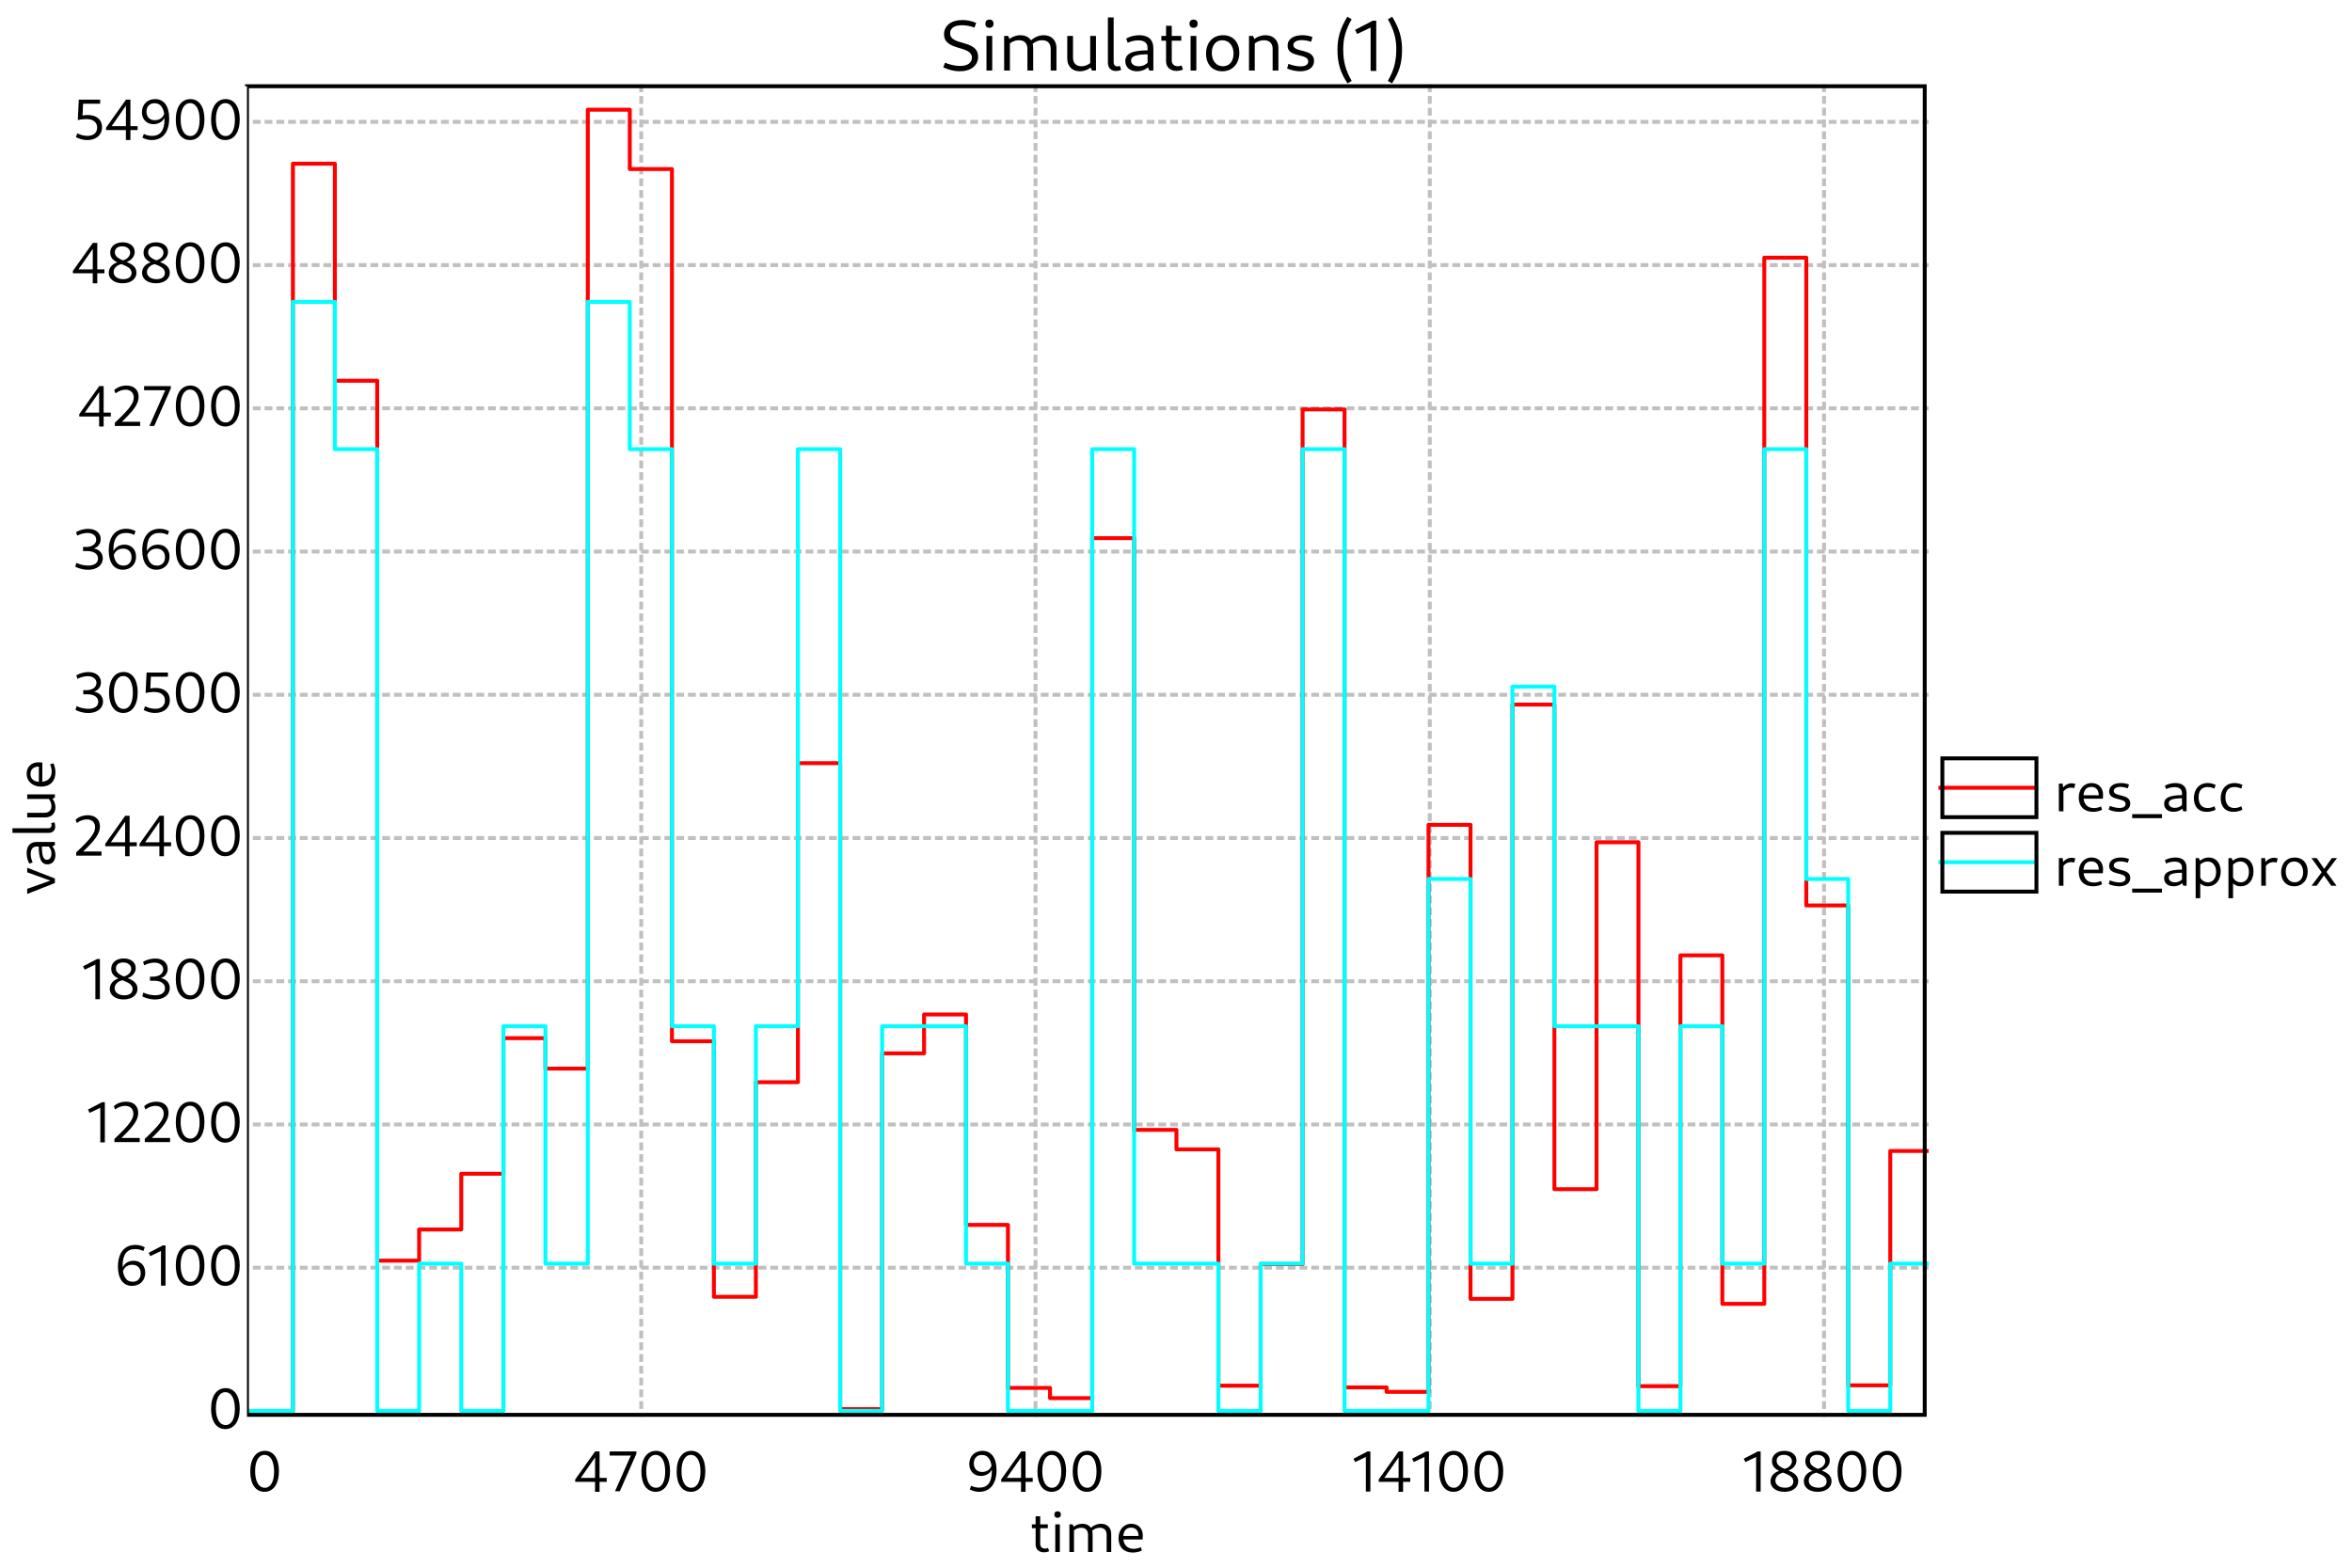 <?xml version="1.0" standalone="no"?>

<svg 
     version="1.1"
     baseProfile="full"
     xmlns="http://www.w3.org/2000/svg"
     xmlns:xlink="http://www.w3.org/1999/xlink"
     xmlns:ev="http://www.w3.org/2001/xml-events"
     x="0px"
     y="0px"
     width="600px"
     height="400px"
     viewBox="0 0 600 400"
     >
<title></title>
<desc>Creator: FreeHEP Graphics2D Driver Producer: org.freehep.graphicsio.svg.SVGGraphics2D Revision Source:  Date: Tuesday, March 26, 2024 at 12:37:23 PM Central European Standard Time</desc>
<g stroke-dashoffset="0" stroke-linejoin="miter" stroke-dasharray="none" stroke-width="1" stroke-linecap="square" stroke-miterlimit="10">
<g fill="#ffffff" fill-rule="nonzero" fill-opacity="1" stroke="none">
  <path d="M 0 0 L 600 0 L 600 400 L 0 400 L 0 0 z"/>
</g> <!-- drawing style -->
<g transform="matrix(1, 0, 0, 1, 63, 22)">
<g fill="#ffffff" fill-rule="nonzero" fill-opacity="1" stroke="none">
  <path d="M 0 0 L 429 0 L 429 378 L 0 378 L 0 0 z"/>
</g> <!-- drawing style -->
</g> <!-- transform -->
<g transform="matrix(1, 0, 0, 1, 63, 22)">
<g fill="#000000" fill-rule="nonzero" fill-opacity="1" stroke="none">
  <path d="M 203.33 374.078 C 203.815 374.078 204.299 373.953 204.627 373.812 L 204.362 372.953 C 204.143 373.062 203.83 373.125 203.58 373.125 C 202.846 373.125 202.362 372.656 202.362 371.953 L 202.362 364.875 L 201.19 364.875 L 201.19 372.109 C 201.19 373.281 202.034 374.078 203.33 374.078 z M 200.237 367.922 L 204.299 367.922 L 204.299 366.938 L 200.237 366.938 L 200.237 367.922 z M 206.199 374 L 207.371 374 L 207.371 366.938 L 206.199 366.938 L 206.199 374 z M 206.793 365.281 C 207.324 365.281 207.637 364.969 207.637 364.438 C 207.637 363.922 207.324 363.609 206.793 363.609 C 206.278 363.609 205.965 363.922 205.965 364.438 C 205.965 364.969 206.278 365.281 206.793 365.281 z M 219.305 374 L 220.477 374 L 220.477 369.375 C 220.477 367.797 219.446 366.797 217.883 366.797 C 216.867 366.797 215.867 367.234 215.133 368 L 215.414 368.75 C 215.992 368.156 216.742 367.812 217.555 367.812 C 218.68 367.812 219.305 368.453 219.305 369.609 L 219.305 374 z M 209.805 374 L 210.977 374 L 210.977 367.75 L 210.617 366.938 L 209.805 366.938 L 209.805 374 z M 214.555 374 L 215.727 374 L 215.727 369.375 C 215.727 367.797 214.696 366.797 213.149 366.797 C 212.117 366.797 211.117 367.234 210.383 368 L 210.664 368.75 C 211.242 368.156 212.008 367.812 212.805 367.812 C 213.93 367.812 214.555 368.453 214.555 369.609 L 214.555 374 z M 225.962 374.141 C 226.775 374.141 227.65 373.953 228.29 373.625 L 228.025 372.766 C 227.478 373.031 226.79 373.188 226.181 373.188 C 224.525 373.188 223.54 372.094 223.54 370.266 C 223.54 368.672 224.259 367.781 225.54 367.781 C 226.744 367.781 227.447 368.562 227.447 369.906 L 223.337 369.906 L 223.337 370.797 L 228.494 370.797 C 228.525 370.578 228.54 370.062 228.54 369.781 C 228.54 368 227.369 366.797 225.634 366.797 C 223.665 366.797 222.337 368.328 222.337 370.5 C 222.337 372.75 223.728 374.141 225.962 374.141 z"/>
</g> <!-- drawing style -->
</g> <!-- transform -->
<g transform="matrix(1, 0, 0, 1, 63, 22)">
<g stroke-opacity="1" stroke-linejoin="round" stroke-dasharray="1,2" fill="none" stroke="#c0c0c0" stroke-linecap="butt" stroke-miterlimit="1">
  <path d="M 2 301.455 L 429 301.455"/>
</g> <!-- drawing style -->
</g> <!-- transform -->
<g transform="matrix(1, 0, 0, 1, 63, 22)">
<g stroke-opacity="1" stroke-linejoin="round" stroke-dasharray="1,2" fill="none" stroke="#c0c0c0" stroke-linecap="butt" stroke-miterlimit="1">
  <path d="M 2 264.91 L 429 264.91"/>
</g> <!-- drawing style -->
</g> <!-- transform -->
<g transform="matrix(1, 0, 0, 1, 63, 22)">
<g stroke-opacity="1" stroke-linejoin="round" stroke-dasharray="1,2" fill="none" stroke="#c0c0c0" stroke-linecap="butt" stroke-miterlimit="1">
  <path d="M 2 228.365 L 429 228.365"/>
</g> <!-- drawing style -->
</g> <!-- transform -->
<g transform="matrix(1, 0, 0, 1, 63, 22)">
<g stroke-opacity="1" stroke-linejoin="round" stroke-dasharray="1,2" fill="none" stroke="#c0c0c0" stroke-linecap="butt" stroke-miterlimit="1">
  <path d="M 2 191.82 L 429 191.82"/>
</g> <!-- drawing style -->
</g> <!-- transform -->
<g transform="matrix(1, 0, 0, 1, 63, 22)">
<g stroke-opacity="1" stroke-linejoin="round" stroke-dasharray="1,2" fill="none" stroke="#c0c0c0" stroke-linecap="butt" stroke-miterlimit="1">
  <path d="M 2 155.275 L 429 155.275"/>
</g> <!-- drawing style -->
</g> <!-- transform -->
<g transform="matrix(1, 0, 0, 1, 63, 22)">
<g stroke-opacity="1" stroke-linejoin="round" stroke-dasharray="1,2" fill="none" stroke="#c0c0c0" stroke-linecap="butt" stroke-miterlimit="1">
  <path d="M 2 118.73 L 429 118.73"/>
</g> <!-- drawing style -->
</g> <!-- transform -->
<g transform="matrix(1, 0, 0, 1, 63, 22)">
<g stroke-opacity="1" stroke-linejoin="round" stroke-dasharray="1,2" fill="none" stroke="#c0c0c0" stroke-linecap="butt" stroke-miterlimit="1">
  <path d="M 2 82.184 L 429 82.184"/>
</g> <!-- drawing style -->
</g> <!-- transform -->
<g transform="matrix(1, 0, 0, 1, 63, 22)">
<g stroke-opacity="1" stroke-linejoin="round" stroke-dasharray="1,2" fill="none" stroke="#c0c0c0" stroke-linecap="butt" stroke-miterlimit="1">
  <path d="M 2 45.639 L 429 45.639"/>
</g> <!-- drawing style -->
</g> <!-- transform -->
<g transform="matrix(1, 0, 0, 1, 63, 22)">
<g stroke-opacity="1" stroke-linejoin="round" stroke-dasharray="1,2" fill="none" stroke="#c0c0c0" stroke-linecap="butt" stroke-miterlimit="1">
  <path d="M 2 9.094 L 429 9.094"/>
</g> <!-- drawing style -->
</g> <!-- transform -->
<g transform="matrix(1, 0, 0, 1, 63, 22)">
<g fill="#000000" fill-rule="nonzero" fill-opacity="1" stroke="none">
  <path d="M 4.469 358.641 C 6.734 358.641 8.156 356.656 8.156 353.344 C 8.156 350.141 6.781 348.188 4.578 348.188 C 2.266 348.188 0.844 350.188 0.844 353.484 C 0.844 356.703 2.234 358.641 4.469 358.641 z M 4.562 357.609 C 3.031 357.609 2.078 356.016 2.078 353.344 C 2.078 350.781 3 349.219 4.484 349.219 C 5.984 349.219 6.922 350.828 6.922 353.484 C 6.922 356.047 6.031 357.609 4.562 357.609 z"/>
</g> <!-- drawing style -->
</g> <!-- transform -->
<g transform="matrix(1, 0, 0, 1, 63, 22)">
<g fill="#000000" fill-rule="nonzero" fill-opacity="1" stroke="none">
  <path d="M 88.794 358.641 L 89.951 358.641 L 89.951 348.328 L 88.826 348.328 L 83.732 355.484 L 83.732 356.094 L 91.779 356.094 L 91.779 355.094 L 84.888 355.094 L 84.982 355.344 L 89.029 349.547 L 88.81 349.516 L 88.794 358.641 z M 93.888 358.5 L 95.122 358.5 L 99.341 348.922 L 99.341 348.328 L 92.529 348.328 L 92.529 349.391 L 98.372 349.391 L 98.122 348.938 L 93.888 358.5 z M 104.243 358.641 C 106.508 358.641 107.93 356.656 107.93 353.344 C 107.93 350.141 106.555 348.188 104.352 348.188 C 102.04 348.188 100.618 350.188 100.618 353.484 C 100.618 356.703 102.008 358.641 104.243 358.641 z M 104.336 357.609 C 102.805 357.609 101.852 356.016 101.852 353.344 C 101.852 350.781 102.774 349.219 104.258 349.219 C 105.758 349.219 106.696 350.828 106.696 353.484 C 106.696 356.047 105.805 357.609 104.336 357.609 z M 113.242 358.641 C 115.507 358.641 116.929 356.656 116.929 353.344 C 116.929 350.141 115.554 348.188 113.351 348.188 C 111.039 348.188 109.617 350.188 109.617 353.484 C 109.617 356.703 111.007 358.641 113.242 358.641 z M 113.335 357.609 C 111.804 357.609 110.851 356.016 110.851 353.344 C 110.851 350.781 111.773 349.219 113.257 349.219 C 114.757 349.219 115.695 350.828 115.695 353.484 C 115.695 356.047 114.804 357.609 113.335 357.609 z"/>
</g> <!-- drawing style -->
</g> <!-- transform -->
<g transform="matrix(1, 0, 0, 1, 63, 22)">
<g stroke-opacity="1" stroke-linejoin="round" stroke-dasharray="1,2" fill="none" stroke="#c0c0c0" stroke-linecap="butt" stroke-miterlimit="1">
  <path d="M 100.58 0 L 100.58 339"/>
</g> <!-- drawing style -->
</g> <!-- transform -->
<g transform="matrix(1, 0, 0, 1, 63, 22)">
<g fill="#000000" fill-rule="nonzero" fill-opacity="1" stroke="none">
  <path d="M 187.623 348.188 C 185.654 348.188 184.264 349.562 184.264 351.531 C 184.264 353.375 185.467 354.594 187.217 354.594 C 188.748 354.594 189.951 353.688 190.295 352.266 L 190.045 351.656 C 189.733 352.875 188.779 353.578 187.561 353.578 C 186.233 353.578 185.42 352.719 185.42 351.391 C 185.42 350.109 186.201 349.234 187.467 349.234 C 189.139 349.234 190.029 350.641 190.029 353.281 C 190.029 356.141 188.998 357.578 186.842 357.578 C 186.139 357.578 185.389 357.422 184.748 357.078 L 184.389 358.031 C 185.201 358.453 185.967 358.641 186.779 358.641 C 189.592 358.641 191.217 356.578 191.217 353.125 C 191.217 350 189.904 348.188 187.623 348.188 z M 197.465 358.641 L 198.621 358.641 L 198.621 348.328 L 197.496 348.328 L 192.402 355.484 L 192.402 356.094 L 200.449 356.094 L 200.449 355.094 L 193.558 355.094 L 193.652 355.344 L 197.699 349.547 L 197.48 349.516 L 197.465 358.641 z M 205.277 358.641 C 207.543 358.641 208.964 356.656 208.964 353.344 C 208.964 350.141 207.589 348.188 205.386 348.188 C 203.074 348.188 201.652 350.188 201.652 353.484 C 201.652 356.703 203.043 358.641 205.277 358.641 z M 205.371 357.609 C 203.839 357.609 202.886 356.016 202.886 353.344 C 202.886 350.781 203.808 349.219 205.293 349.219 C 206.793 349.219 207.73 350.828 207.73 353.484 C 207.73 356.047 206.839 357.609 205.371 357.609 z M 214.276 358.641 C 216.542 358.641 217.963 356.656 217.963 353.344 C 217.963 350.141 216.588 348.188 214.385 348.188 C 212.073 348.188 210.651 350.188 210.651 353.484 C 210.651 356.703 212.042 358.641 214.276 358.641 z M 214.37 357.609 C 212.838 357.609 211.885 356.016 211.885 353.344 C 211.885 350.781 212.807 349.219 214.292 349.219 C 215.792 349.219 216.729 350.828 216.729 353.484 C 216.729 356.047 215.838 357.609 214.37 357.609 z"/>
</g> <!-- drawing style -->
</g> <!-- transform -->
<g transform="matrix(1, 0, 0, 1, 63, 22)">
<g stroke-opacity="1" stroke-linejoin="round" stroke-dasharray="1,2" fill="none" stroke="#c0c0c0" stroke-linecap="butt" stroke-miterlimit="1">
  <path d="M 201.16 0 L 201.16 339"/>
</g> <!-- drawing style -->
</g> <!-- transform -->
<g transform="matrix(1, 0, 0, 1, 63, 22)">
<g fill="#000000" fill-rule="nonzero" fill-opacity="1" stroke="none">
  <path d="M 285.432 358.578 L 286.588 358.578 L 286.588 348.328 L 285.885 348.328 L 282.276 350.203 L 282.713 351.047 L 285.823 349.562 L 285.432 349.188 L 285.432 358.578 z M 293.772 358.641 L 294.929 358.641 L 294.929 348.328 L 293.804 348.328 L 288.71 355.484 L 288.71 356.094 L 296.757 356.094 L 296.757 355.094 L 289.866 355.094 L 289.96 355.344 L 294.007 349.547 L 293.788 349.516 L 293.772 358.641 z M 300.382 358.578 L 301.538 358.578 L 301.538 348.328 L 300.835 348.328 L 297.225 350.203 L 297.663 351.047 L 300.772 349.562 L 300.382 349.188 L 300.382 358.578 z M 307.784 358.641 C 310.05 358.641 311.472 356.656 311.472 353.344 C 311.472 350.141 310.097 348.188 307.894 348.188 C 305.581 348.188 304.159 350.188 304.159 353.484 C 304.159 356.703 305.55 358.641 307.784 358.641 z M 307.878 357.609 C 306.347 357.609 305.394 356.016 305.394 353.344 C 305.394 350.781 306.316 349.219 307.8 349.219 C 309.3 349.219 310.237 350.828 310.237 353.484 C 310.237 356.047 309.347 357.609 307.878 357.609 z M 316.783 358.641 C 319.049 358.641 320.471 356.656 320.471 353.344 C 320.471 350.141 319.096 348.188 316.893 348.188 C 314.58 348.188 313.158 350.188 313.158 353.484 C 313.158 356.703 314.549 358.641 316.783 358.641 z M 316.877 357.609 C 315.346 357.609 314.393 356.016 314.393 353.344 C 314.393 350.781 315.315 349.219 316.799 349.219 C 318.299 349.219 319.236 350.828 319.236 353.484 C 319.236 356.047 318.346 357.609 316.877 357.609 z"/>
</g> <!-- drawing style -->
</g> <!-- transform -->
<g transform="matrix(1, 0, 0, 1, 63, 22)">
<g stroke-opacity="1" stroke-linejoin="round" stroke-dasharray="1,2" fill="none" stroke="#c0c0c0" stroke-linecap="butt" stroke-miterlimit="1">
  <path d="M 301.74 0 L 301.74 339"/>
</g> <!-- drawing style -->
</g> <!-- transform -->
<g transform="matrix(1, 0, 0, 1, 63, 22)">
<g fill="#000000" fill-rule="nonzero" fill-opacity="1" stroke="none">
  <path d="M 384.986 358.578 L 386.142 358.578 L 386.142 348.328 L 385.439 348.328 L 381.83 350.203 L 382.267 351.047 L 385.377 349.562 L 384.986 349.188 L 384.986 358.578 z M 392.186 358.641 C 394.311 358.641 395.733 357.547 395.733 355.938 C 395.733 352.688 390.217 353.312 390.217 350.734 C 390.217 349.812 390.92 349.203 392.061 349.203 C 393.248 349.203 394.123 349.875 394.123 350.828 C 394.123 351.766 393.295 352.578 392.092 352.828 L 392.998 353.281 C 394.42 352.875 395.28 351.812 395.28 350.625 C 395.28 349.156 393.998 348.188 392.201 348.188 C 390.311 348.188 389.03 349.266 389.03 350.828 C 389.03 354.172 394.483 353.406 394.483 356 C 394.483 356.969 393.717 357.594 392.373 357.594 C 390.92 357.594 389.905 356.875 389.905 355.781 C 389.905 354.75 390.795 353.891 392.155 353.703 L 391.373 353.203 C 389.748 353.422 388.655 354.578 388.655 355.969 C 388.655 357.562 390.092 358.641 392.186 358.641 z M 400.686 358.641 C 402.811 358.641 404.233 357.547 404.233 355.938 C 404.233 352.688 398.718 353.312 398.718 350.734 C 398.718 349.812 399.421 349.203 400.561 349.203 C 401.749 349.203 402.624 349.875 402.624 350.828 C 402.624 351.766 401.796 352.578 400.593 352.828 L 401.499 353.281 C 402.921 352.875 403.78 351.812 403.78 350.625 C 403.78 349.156 402.499 348.188 400.702 348.188 C 398.811 348.188 397.53 349.266 397.53 350.828 C 397.53 354.172 402.983 353.406 402.983 356 C 402.983 356.969 402.218 357.594 400.874 357.594 C 399.421 357.594 398.405 356.875 398.405 355.781 C 398.405 354.75 399.296 353.891 400.655 353.703 L 399.874 353.203 C 398.249 353.422 397.155 354.578 397.155 355.969 C 397.155 357.562 398.593 358.641 400.686 358.641 z M 409.39 358.641 C 411.656 358.641 413.078 356.656 413.078 353.344 C 413.078 350.141 411.703 348.188 409.5 348.188 C 407.187 348.188 405.765 350.188 405.765 353.484 C 405.765 356.703 407.156 358.641 409.39 358.641 z M 409.484 357.609 C 407.953 357.609 407 356.016 407 353.344 C 407 350.781 407.922 349.219 409.406 349.219 C 410.906 349.219 411.843 350.828 411.843 353.484 C 411.843 356.047 410.953 357.609 409.484 357.609 z M 418.389 358.641 C 420.655 358.641 422.077 356.656 422.077 353.344 C 422.077 350.141 420.702 348.188 418.499 348.188 C 416.186 348.188 414.764 350.188 414.764 353.484 C 414.764 356.703 416.155 358.641 418.389 358.641 z M 418.483 357.609 C 416.952 357.609 415.999 356.016 415.999 353.344 C 415.999 350.781 416.92 349.219 418.405 349.219 C 419.905 349.219 420.842 350.828 420.842 353.484 C 420.842 356.047 419.952 357.609 418.483 357.609 z"/>
</g> <!-- drawing style -->
</g> <!-- transform -->
<g transform="matrix(1, 0, 0, 1, 63, 22)">
<g stroke-opacity="1" stroke-linejoin="round" stroke-dasharray="1,2" fill="none" stroke="#c0c0c0" stroke-linecap="butt" stroke-miterlimit="1">
  <path d="M 402.32 0 L 402.32 339"/>
</g> <!-- drawing style -->
</g> <!-- transform -->
<g transform="matrix(1, 0, 0, 1, 63, 22)">
<g stroke-opacity="1" stroke-linejoin="round" fill="none" stroke="#ff0000" stroke-linecap="butt" stroke-miterlimit="1">
  <path d="M 1 338 L 11.724 338 L 11.724 19.77 L 22.424 19.77 L 22.424 75.145 L 33.224 75.145 L 33.224 299.658 L 43.924 299.658 L 43.924 291.702 L 54.674 291.702 L 54.674 277.491 L 65.419 277.491 L 65.419 242.887 L 76.146 242.887 L 76.146 250.657 L 86.948 250.657 L 86.948 5.991 L 97.66 5.991 L 97.66 21.136 L 108.415 21.136 L 108.415 243.684 L 119.115 243.684 L 119.115 308.884 L 129.822 308.884 L 129.822 254.126 L 140.551 254.126 L 140.551 172.72 L 151.331 172.72 L 151.331 337.533 L 162.031 337.533 L 162.031 246.769 L 172.731 246.769 L 172.731 236.848 L 183.431 236.848 L 183.431 290.539 L 194.131 290.539 L 194.131 332.129 L 204.866 332.129 L 204.866 334.735 L 215.626 334.735 L 215.626 115.315 L 226.326 115.315 L 226.326 266.288 L 237.116 266.288 L 237.116 271.266 L 247.816 271.266 L 247.816 331.56 L 258.594 331.56 L 258.594 300.538 L 269.294 300.538 L 269.294 82.466 L 279.994 82.466 L 279.994 332.003 L 290.719 332.003 L 290.719 333.135 L 301.419 333.135 L 301.419 188.465 L 312.132 188.465 L 312.132 309.405 L 322.832 309.405 L 322.832 157.779 L 333.532 157.779 L 333.532 281.427 L 344.275 281.427 L 344.275 192.904 L 354.975 192.904 L 354.975 331.685 L 365.675 331.685 L 365.675 221.763 L 376.375 221.763 L 376.375 310.681 L 387.075 310.681 L 387.075 43.752 L 397.791 43.752 L 397.791 209.026 L 408.491 209.026 L 408.491 331.47 L 419.212 331.47 L 419.212 271.68 L 429 271.68"/>
</g> <!-- drawing style -->
</g> <!-- transform -->
<g transform="matrix(1, 0, 0, 1, 63, 22)">
<g stroke-opacity="1" stroke-linejoin="round" fill="none" stroke="#00ffff" stroke-linecap="butt" stroke-miterlimit="1">
  <path d="M 1 338 L 11.724 338 L 11.724 55.033 L 22.424 55.033 L 22.424 92.609 L 33.224 92.609 L 33.224 338 L 43.924 338 L 43.924 300.424 L 54.674 300.424 L 54.674 338 L 65.419 338 L 65.419 239.844 L 76.146 239.844 L 76.146 300.424 L 86.948 300.424 L 86.948 55.033 L 97.66 55.033 L 97.66 92.609 L 108.415 92.609 L 108.415 239.844 L 119.115 239.844 L 119.115 300.424 L 129.822 300.424 L 129.822 239.844 L 140.551 239.844 L 140.551 92.609 L 151.331 92.609 L 151.331 338 L 162.031 338 L 162.031 239.844 L 183.431 239.844 L 183.431 300.424 L 194.131 300.424 L 194.131 338 L 215.626 338 L 215.626 92.609 L 226.326 92.609 L 226.326 300.424 L 247.816 300.424 L 247.816 338 L 258.594 338 L 258.594 300.424 L 269.294 300.424 L 269.294 92.609 L 279.994 92.609 L 279.994 338 L 301.419 338 L 301.419 202.268 L 312.132 202.268 L 312.132 300.424 L 322.832 300.424 L 322.832 153.19 L 333.532 153.19 L 333.532 239.844 L 354.975 239.844 L 354.975 338 L 365.675 338 L 365.675 239.844 L 376.375 239.844 L 376.375 300.424 L 387.075 300.424 L 387.075 92.609 L 397.791 92.609 L 397.791 202.268 L 408.491 202.268 L 408.491 338 L 419.212 338 L 419.212 300.424 L 429 300.424"/>
</g> <!-- drawing style -->
</g> <!-- transform -->
<g transform="matrix(1, 0, 0, 1, 63, 22)">
<g stroke-opacity="1" fill="none" stroke="#000000">
  <path d="M 0 0 L 428 0 L 428 339 L 0 339 L 0 0 z"/>
</g> <!-- drawing style -->
</g> <!-- transform -->
<g fill="#000000" fill-rule="nonzero" fill-opacity="1" stroke="none">
  <path d="M 244.828 18.188 C 247.656 18.188 249.516 16.734 249.516 14.5 C 249.516 9.984 242.375 11.781 242.375 8.5 C 242.375 7.172 243.469 6.438 245.406 6.438 C 246.484 6.438 247.656 6.656 248.578 7.047 L 249.031 5.844 C 247.953 5.375 246.719 5.109 245.516 5.109 C 242.672 5.109 240.828 6.531 240.828 8.75 C 240.828 13.109 247.938 11.469 247.938 14.719 C 247.938 16 246.844 16.828 244.906 16.828 C 243.75 16.828 242.328 16.516 241.078 16 L 240.625 17.188 C 242.031 17.828 243.469 18.188 244.828 18.188 z M 251.651 18 L 253.12 18 L 253.12 9.172 L 251.651 9.172 L 251.651 18 z M 252.401 7.094 C 253.073 7.094 253.448 6.703 253.448 6.047 C 253.448 5.391 253.073 5 252.401 5 C 251.745 5 251.37 5.391 251.37 6.047 C 251.37 6.703 251.745 7.094 252.401 7.094 z M 268.035 18 L 269.504 18 L 269.504 12.203 C 269.504 10.25 268.222 8.984 266.269 8.984 C 265.004 8.984 263.754 9.531 262.832 10.5 L 263.191 11.438 C 263.894 10.688 264.847 10.266 265.863 10.266 C 267.269 10.266 268.035 11.078 268.035 12.5 L 268.035 18 z M 256.16 18 L 257.629 18 L 257.629 10.188 L 257.191 9.172 L 256.16 9.172 L 256.16 18 z M 262.097 18 L 263.566 18 L 263.566 12.203 C 263.566 10.25 262.285 8.984 260.347 8.984 C 259.066 8.984 257.816 9.531 256.894 10.5 L 257.254 11.438 C 257.957 10.688 258.91 10.266 259.925 10.266 C 261.332 10.266 262.097 11.078 262.097 12.5 L 262.097 18 z M 275.445 18.188 C 276.695 18.188 277.961 17.641 278.852 16.656 L 278.508 15.734 C 277.805 16.484 276.836 16.906 275.883 16.906 C 274.508 16.906 273.727 16.094 273.727 14.672 L 273.727 9.172 L 272.258 9.172 L 272.258 14.953 C 272.258 16.922 273.555 18.188 275.445 18.188 z M 278.555 18 L 279.586 18 L 279.586 9.172 L 278.117 9.172 L 278.117 16.969 L 278.555 18 z M 284.626 18.109 C 285.11 18.109 285.673 18 286.016 17.812 L 285.688 16.797 C 285.469 16.875 285.266 16.938 285.048 16.938 C 284.423 16.938 284.094 16.516 284.094 15.844 L 284.094 4.453 L 282.626 4.453 L 282.626 16.016 C 282.626 17.281 283.423 18.109 284.626 18.109 z M 293.19 18 L 294.221 18 L 294.221 12.266 C 294.221 10.156 292.971 8.984 290.658 8.984 C 289.502 8.984 288.252 9.297 287.299 9.828 L 287.674 10.906 C 288.58 10.5 289.502 10.297 290.362 10.297 C 291.94 10.297 292.752 10.969 292.752 12.266 L 292.752 16.969 L 293.19 18 z M 290.049 18.188 C 292.158 18.188 293.752 16.859 294.018 14.906 L 293.487 14.641 C 293.205 16 292.002 16.906 290.471 16.906 C 289.299 16.906 288.533 16.312 288.533 15.438 C 288.533 14.312 289.83 13.859 292.971 13.859 L 292.971 12.844 C 288.846 12.844 287.065 13.672 287.065 15.594 C 287.065 17.172 288.237 18.188 290.049 18.188 z M 300.136 18.094 C 300.746 18.094 301.339 17.938 301.761 17.766 L 301.433 16.703 C 301.167 16.828 300.761 16.906 300.449 16.906 C 299.527 16.906 298.917 16.312 298.917 15.438 L 298.917 6.578 L 297.464 6.578 L 297.464 15.641 C 297.464 17.109 298.527 18.094 300.136 18.094 z M 296.261 10.391 L 301.339 10.391 L 301.339 9.172 L 296.261 9.172 L 296.261 10.391 z M 303.721 18 L 305.19 18 L 305.19 9.172 L 303.721 9.172 L 303.721 18 z M 304.471 7.094 C 305.143 7.094 305.518 6.703 305.518 6.047 C 305.518 5.391 305.143 5 304.471 5 C 303.815 5 303.44 5.391 303.44 6.047 C 303.44 6.703 303.815 7.094 304.471 7.094 z M 311.793 18.188 C 314.386 18.188 316.152 16.297 316.152 13.469 C 316.152 10.734 314.527 8.984 312.011 8.984 C 309.402 8.984 307.668 10.859 307.668 13.672 C 307.668 16.406 309.277 18.188 311.793 18.188 z M 311.996 16.906 C 310.293 16.906 309.136 15.531 309.136 13.484 C 309.136 11.531 310.183 10.266 311.808 10.266 C 313.511 10.266 314.683 11.656 314.683 13.672 C 314.683 15.625 313.621 16.906 311.996 16.906 z M 324.654 18 L 326.122 18 L 326.122 12.203 C 326.122 10.25 324.825 8.984 322.841 8.984 C 321.56 8.984 320.294 9.531 319.357 10.5 L 319.716 11.438 C 320.435 10.688 321.419 10.266 322.435 10.266 C 323.872 10.266 324.654 11.078 324.654 12.5 L 324.654 18 z M 318.622 18 L 320.091 18 L 320.091 10.188 L 319.654 9.172 L 318.622 9.172 L 318.622 18 z M 331.702 18.188 C 333.874 18.188 335.217 17.156 335.217 15.531 C 335.217 12.281 329.936 13.484 329.936 11.5 C 329.936 10.719 330.764 10.234 332.077 10.234 C 332.827 10.234 333.717 10.391 334.467 10.656 L 334.811 9.453 C 334.061 9.141 333.155 8.984 332.233 8.984 C 329.936 8.984 328.467 9.984 328.467 11.656 C 328.467 14.828 333.733 13.516 333.733 15.672 C 333.733 16.484 333.014 16.938 331.811 16.938 C 330.874 16.938 329.624 16.688 328.686 16.281 L 328.342 17.469 C 329.342 17.922 330.577 18.188 331.702 18.188 z M 343.754 21.281 L 344.816 20.641 C 343.285 17.984 342.66 15.734 342.66 12.516 C 342.66 9.781 343.285 7.625 344.801 4.906 L 343.707 4.266 C 341.848 7.328 341.191 9.719 341.191 12.641 C 341.191 16.062 341.879 18.422 343.754 21.281 z M 349.646 18.094 L 351.083 18.094 L 351.083 5.281 L 350.208 5.281 L 345.677 7.625 L 346.224 8.672 L 350.115 6.812 L 349.646 6.359 L 349.646 18.094 z M 355.102 21.281 C 356.977 18.422 357.664 16.062 357.664 12.641 C 357.664 9.719 357.008 7.328 355.149 4.266 L 354.055 4.906 C 355.57 7.625 356.195 9.781 356.195 12.516 C 356.195 15.734 355.57 17.984 354.039 20.641 L 355.102 21.281 z"/>
</g> <!-- drawing style -->
<g transform="matrix(1, 0, 0, 1, 0, 22)">
<g fill="#ffffff" fill-rule="nonzero" fill-opacity="1" stroke="none">
  <path d="M 0 0 L 0 378 L 63 378 L 63 0 z"/>
</g> <!-- drawing style -->
</g> <!-- transform -->
<g transform="matrix(0, -1, 1, 0, -192.265, 242.265)">
<g fill="#000000" fill-rule="nonzero" fill-opacity="1" stroke="none">
  <path d="M 16.953 206.265 L 18.109 206.265 L 20.859 199.203 L 19.688 199.203 L 17.234 206.031 L 17.891 206.031 L 15.484 199.203 L 14.172 199.203 L 16.953 206.265 z M 26.613 206.265 L 27.441 206.265 L 27.441 201.671 C 27.441 200 26.441 199.062 24.598 199.062 C 23.676 199.062 22.676 199.296 21.91 199.734 L 22.207 200.593 C 22.941 200.265 23.676 200.109 24.363 200.109 C 25.629 200.109 26.269 200.64 26.269 201.671 L 26.269 205.437 L 26.613 206.265 z M 24.113 206.406 C 25.801 206.406 27.066 205.359 27.285 203.781 L 26.848 203.578 C 26.629 204.671 25.66 205.39 24.457 205.39 C 23.519 205.39 22.894 204.921 22.894 204.218 C 22.894 203.312 23.941 202.953 26.441 202.953 L 26.441 202.14 C 23.144 202.14 21.723 202.812 21.723 204.343 C 21.723 205.609 22.66 206.406 24.113 206.406 z M 31.352 206.359 C 31.727 206.359 32.195 206.265 32.461 206.125 L 32.211 205.296 C 32.023 205.375 31.867 205.421 31.695 205.421 C 31.195 205.421 30.93 205.078 30.93 204.531 L 30.93 195.437 L 29.758 195.437 L 29.758 204.687 C 29.758 205.687 30.383 206.359 31.352 206.359 z M 36.27 206.406 C 37.254 206.406 38.27 205.968 38.989 205.203 L 38.707 204.453 C 38.16 205.046 37.379 205.39 36.614 205.39 C 35.52 205.39 34.879 204.734 34.879 203.593 L 34.879 199.203 L 33.707 199.203 L 33.707 203.828 C 33.707 205.406 34.754 206.406 36.27 206.406 z M 38.754 206.265 L 39.582 206.265 L 39.582 199.203 L 38.41 199.203 L 38.41 205.437 L 38.754 206.265 z M 45.182 206.406 C 45.995 206.406 46.87 206.218 47.51 205.89 L 47.245 205.031 C 46.698 205.296 46.01 205.453 45.401 205.453 C 43.745 205.453 42.76 204.359 42.76 202.531 C 42.76 200.937 43.479 200.046 44.76 200.046 C 45.964 200.046 46.667 200.828 46.667 202.171 L 42.557 202.171 L 42.557 203.062 L 47.714 203.062 C 47.745 202.843 47.76 202.328 47.76 202.046 C 47.76 200.265 46.589 199.062 44.854 199.062 C 42.885 199.062 41.557 200.593 41.557 202.765 C 41.557 205.015 42.948 206.406 45.182 206.406 z"/>
</g> <!-- drawing style -->
</g> <!-- transform -->
<g transform="matrix(1, 0, 0, 1, 0, 22)">
<g fill="#000000" fill-rule="nonzero" fill-opacity="1" stroke="none">
  <path d="M 57.47 342.641 C 59.735 342.641 61.157 340.656 61.157 337.344 C 61.157 334.141 59.782 332.188 57.579 332.188 C 55.267 332.188 53.845 334.188 53.845 337.484 C 53.845 340.703 55.235 342.641 57.47 342.641 z M 57.564 341.609 C 56.032 341.609 55.079 340.016 55.079 337.344 C 55.079 334.781 56.001 333.219 57.485 333.219 C 58.985 333.219 59.923 334.828 59.923 337.484 C 59.923 340.047 59.032 341.609 57.564 341.609 z"/>
</g> <!-- drawing style -->
</g> <!-- transform -->
<g transform="matrix(1, 0, 0, 1, 0, 22)">
<g fill="#000000" fill-rule="nonzero" fill-opacity="1" stroke="none">
  <path d="M 33.695 306.096 C 35.664 306.096 37.055 304.721 37.055 302.752 C 37.055 300.908 35.852 299.689 34.102 299.689 C 32.57 299.689 31.367 300.596 31.023 302.017 L 31.273 302.627 C 31.586 301.408 32.539 300.705 33.758 300.705 C 35.07 300.705 35.898 301.564 35.898 302.892 C 35.898 304.189 35.117 305.049 33.852 305.049 C 32.18 305.049 31.273 303.642 31.273 301.002 C 31.273 298.142 32.32 296.705 34.477 296.705 C 35.18 296.705 35.93 296.861 36.57 297.205 L 36.93 296.252 C 36.117 295.83 35.352 295.642 34.539 295.642 C 31.727 295.642 30.086 297.705 30.086 301.158 C 30.086 304.283 31.414 306.096 33.695 306.096 z M 41.068 306.033 L 42.224 306.033 L 42.224 295.783 L 41.521 295.783 L 37.912 297.658 L 38.349 298.502 L 41.459 297.017 L 41.068 296.642 L 41.068 306.033 z M 48.471 306.096 C 50.736 306.096 52.158 304.111 52.158 300.799 C 52.158 297.596 50.783 295.642 48.58 295.642 C 46.268 295.642 44.846 297.642 44.846 300.939 C 44.846 304.158 46.236 306.096 48.471 306.096 z M 48.565 305.064 C 47.033 305.064 46.08 303.471 46.08 300.799 C 46.08 298.236 47.002 296.674 48.486 296.674 C 49.986 296.674 50.924 298.283 50.924 300.939 C 50.924 303.502 50.033 305.064 48.565 305.064 z M 57.47 306.096 C 59.735 306.096 61.157 304.111 61.157 300.799 C 61.157 297.596 59.782 295.642 57.579 295.642 C 55.267 295.642 53.845 297.642 53.845 300.939 C 53.845 304.158 55.235 306.096 57.47 306.096 z M 57.564 305.064 C 56.032 305.064 55.079 303.471 55.079 300.799 C 55.079 298.236 56.001 296.674 57.485 296.674 C 58.985 296.674 59.923 298.283 59.923 300.939 C 59.923 303.502 59.032 305.064 57.564 305.064 z"/>
</g> <!-- drawing style -->
</g> <!-- transform -->
<g transform="matrix(1, 0, 0, 1, 0, 22)">
<g fill="#000000" fill-rule="nonzero" fill-opacity="1" stroke="none">
  <path d="M 25.591 269.488 L 26.747 269.488 L 26.747 259.238 L 26.044 259.238 L 22.435 261.113 L 22.872 261.957 L 25.982 260.472 L 25.591 260.097 L 25.591 269.488 z M 29.197 269.41 L 35.65 269.41 L 35.65 268.347 L 30.447 268.347 L 30.603 268.707 C 34.087 265.441 35.259 263.738 35.259 261.957 C 35.259 260.175 34.041 259.097 32.166 259.097 C 30.947 259.097 29.791 259.535 29.041 260.254 L 29.369 261.097 C 30.15 260.472 31.119 260.16 31.916 260.16 C 33.212 260.16 34.025 260.941 34.025 262.16 C 34.025 263.629 32.837 265.175 29.197 268.597 L 29.197 269.41 z M 36.935 269.41 L 43.389 269.41 L 43.389 268.347 L 38.185 268.347 L 38.342 268.707 C 41.826 265.441 42.998 263.738 42.998 261.957 C 42.998 260.175 41.779 259.097 39.904 259.097 C 38.685 259.097 37.529 259.535 36.779 260.254 L 37.107 261.097 C 37.889 260.472 38.857 260.16 39.654 260.16 C 40.951 260.16 41.764 260.941 41.764 262.16 C 41.764 263.629 40.576 265.175 36.935 268.597 L 36.935 269.41 z M 48.471 269.55 C 50.736 269.55 52.158 267.566 52.158 264.254 C 52.158 261.05 50.783 259.097 48.58 259.097 C 46.268 259.097 44.846 261.097 44.846 264.394 C 44.846 267.613 46.236 269.55 48.471 269.55 z M 48.565 268.519 C 47.033 268.519 46.08 266.925 46.08 264.254 C 46.08 261.691 47.002 260.129 48.486 260.129 C 49.986 260.129 50.924 261.738 50.924 264.394 C 50.924 266.957 50.033 268.519 48.565 268.519 z M 57.47 269.55 C 59.735 269.55 61.157 267.566 61.157 264.254 C 61.157 261.05 59.782 259.097 57.579 259.097 C 55.267 259.097 53.845 261.097 53.845 264.394 C 53.845 267.613 55.235 269.55 57.47 269.55 z M 57.564 268.519 C 56.032 268.519 55.079 266.925 55.079 264.254 C 55.079 261.691 56.001 260.129 57.485 260.129 C 58.985 260.129 59.923 261.738 59.923 264.394 C 59.923 266.957 59.032 268.519 57.564 268.519 z"/>
</g> <!-- drawing style -->
</g> <!-- transform -->
<g transform="matrix(1, 0, 0, 1, 0, 22)">
<g fill="#000000" fill-rule="nonzero" fill-opacity="1" stroke="none">
  <path d="M 24.331 232.943 L 25.487 232.943 L 25.487 222.693 L 24.784 222.693 L 21.174 224.568 L 21.612 225.412 L 24.721 223.927 L 24.331 223.552 L 24.331 232.943 z M 31.53 233.005 C 33.655 233.005 35.077 231.912 35.077 230.302 C 35.077 227.052 29.561 227.677 29.561 225.099 C 29.561 224.177 30.265 223.568 31.405 223.568 C 32.593 223.568 33.468 224.24 33.468 225.193 C 33.468 226.13 32.64 226.943 31.436 227.193 L 32.343 227.646 C 33.765 227.24 34.624 226.177 34.624 224.99 C 34.624 223.521 33.343 222.552 31.546 222.552 C 29.655 222.552 28.374 223.63 28.374 225.193 C 28.374 228.537 33.827 227.771 33.827 230.365 C 33.827 231.334 33.061 231.959 31.718 231.959 C 30.265 231.959 29.249 231.24 29.249 230.146 C 29.249 229.115 30.14 228.255 31.499 228.068 L 30.718 227.568 C 29.093 227.787 27.999 228.943 27.999 230.334 C 27.999 231.927 29.436 233.005 31.53 233.005 z M 39.546 233.021 C 41.781 233.021 43.312 231.849 43.312 230.099 C 43.312 228.599 42.171 227.552 40.437 227.521 L 40.218 227.693 C 41.75 227.646 42.781 226.615 42.781 225.209 C 42.781 223.599 41.484 222.568 39.593 222.568 C 38.531 222.568 37.359 222.896 36.5 223.396 L 36.781 224.302 C 37.687 223.849 38.64 223.615 39.39 223.615 C 40.687 223.615 41.64 224.287 41.64 225.334 C 41.64 226.443 40.562 227.193 39.062 227.193 L 38.265 227.193 L 38.265 228.24 L 39.328 228.24 C 41.031 228.24 42.093 228.959 42.093 230.162 C 42.093 231.318 41.093 231.943 39.593 231.943 C 38.703 231.943 37.515 231.724 36.562 231.255 L 36.296 232.24 C 37.281 232.74 38.484 233.021 39.546 233.021 z M 48.471 233.005 C 50.736 233.005 52.158 231.021 52.158 227.709 C 52.158 224.505 50.783 222.552 48.58 222.552 C 46.268 222.552 44.846 224.552 44.846 227.849 C 44.846 231.068 46.236 233.005 48.471 233.005 z M 48.565 231.974 C 47.033 231.974 46.08 230.38 46.08 227.709 C 46.08 225.146 47.002 223.584 48.486 223.584 C 49.986 223.584 50.924 225.193 50.924 227.849 C 50.924 230.412 50.033 231.974 48.565 231.974 z M 57.47 233.005 C 59.735 233.005 61.157 231.021 61.157 227.709 C 61.157 224.505 59.782 222.552 57.579 222.552 C 55.267 222.552 53.845 224.552 53.845 227.849 C 53.845 231.068 55.235 233.005 57.47 233.005 z M 57.564 231.974 C 56.032 231.974 55.079 230.38 55.079 227.709 C 55.079 225.146 56.001 223.584 57.485 223.584 C 58.985 223.584 59.923 225.193 59.923 227.849 C 59.923 230.412 59.032 231.974 57.564 231.974 z"/>
</g> <!-- drawing style -->
</g> <!-- transform -->
<g transform="matrix(1, 0, 0, 1, 0, 22)">
<g fill="#000000" fill-rule="nonzero" fill-opacity="1" stroke="none">
  <path d="M 19.436 196.32 L 25.889 196.32 L 25.889 195.257 L 20.686 195.257 L 20.842 195.617 C 24.326 192.351 25.498 190.648 25.498 188.867 C 25.498 187.085 24.28 186.007 22.405 186.007 C 21.186 186.007 20.03 186.445 19.28 187.163 L 19.608 188.007 C 20.389 187.382 21.358 187.07 22.155 187.07 C 23.451 187.07 24.264 187.851 24.264 189.07 C 24.264 190.538 23.076 192.085 19.436 195.507 L 19.436 196.32 z M 31.909 196.46 L 33.065 196.46 L 33.065 186.148 L 31.94 186.148 L 26.846 193.304 L 26.846 193.913 L 34.893 193.913 L 34.893 192.913 L 28.002 192.913 L 28.096 193.163 L 32.143 187.367 L 31.924 187.335 L 31.909 196.46 z M 40.658 196.46 L 41.815 196.46 L 41.815 186.148 L 40.69 186.148 L 35.596 193.304 L 35.596 193.913 L 43.643 193.913 L 43.643 192.913 L 36.752 192.913 L 36.846 193.163 L 40.893 187.367 L 40.674 187.335 L 40.658 196.46 z M 48.471 196.46 C 50.736 196.46 52.158 194.476 52.158 191.163 C 52.158 187.96 50.783 186.007 48.58 186.007 C 46.268 186.007 44.846 188.007 44.846 191.304 C 44.846 194.523 46.236 196.46 48.471 196.46 z M 48.565 195.429 C 47.033 195.429 46.08 193.835 46.08 191.163 C 46.08 188.601 47.002 187.038 48.486 187.038 C 49.986 187.038 50.924 188.648 50.924 191.304 C 50.924 193.867 50.033 195.429 48.565 195.429 z M 57.47 196.46 C 59.735 196.46 61.157 194.476 61.157 191.163 C 61.157 187.96 59.782 186.007 57.579 186.007 C 55.267 186.007 53.845 188.007 53.845 191.304 C 53.845 194.523 55.235 196.46 57.47 196.46 z M 57.564 195.429 C 56.032 195.429 55.079 193.835 55.079 191.163 C 55.079 188.601 56.001 187.038 57.485 187.038 C 58.985 187.038 59.923 188.648 59.923 191.304 C 59.923 193.867 59.032 195.429 57.564 195.429 z"/>
</g> <!-- drawing style -->
</g> <!-- transform -->
<g transform="matrix(1, 0, 0, 1, 0, 22)">
<g fill="#000000" fill-rule="nonzero" fill-opacity="1" stroke="none">
  <path d="M 22.516 159.931 C 24.75 159.931 26.281 158.759 26.281 157.009 C 26.281 155.509 25.141 154.462 23.406 154.431 L 23.188 154.603 C 24.719 154.556 25.75 153.525 25.75 152.118 C 25.75 150.509 24.453 149.478 22.563 149.478 C 21.5 149.478 20.328 149.806 19.469 150.306 L 19.75 151.212 C 20.656 150.759 21.61 150.525 22.36 150.525 C 23.656 150.525 24.61 151.197 24.61 152.243 C 24.61 153.353 23.531 154.103 22.031 154.103 L 21.235 154.103 L 21.235 155.15 L 22.297 155.15 C 24 155.15 25.063 155.868 25.063 157.072 C 25.063 158.228 24.063 158.853 22.563 158.853 C 21.672 158.853 20.485 158.634 19.531 158.165 L 19.266 159.15 C 20.25 159.65 21.453 159.931 22.516 159.931 z M 31.44 159.915 C 33.706 159.915 35.128 157.931 35.128 154.618 C 35.128 151.415 33.753 149.462 31.55 149.462 C 29.237 149.462 27.815 151.462 27.815 154.759 C 27.815 157.978 29.206 159.915 31.44 159.915 z M 31.534 158.884 C 30.003 158.884 29.05 157.29 29.05 154.618 C 29.05 152.056 29.971 150.493 31.456 150.493 C 32.956 150.493 33.893 152.103 33.893 154.759 C 33.893 157.322 33.003 158.884 31.534 158.884 z M 39.549 159.915 C 41.799 159.915 43.33 158.634 43.33 156.634 C 43.33 154.728 41.955 153.525 39.658 153.525 C 39.111 153.525 38.549 153.603 38.033 153.728 L 38.33 154.103 L 38.486 150.65 L 42.845 150.65 L 42.845 149.603 L 37.392 149.603 L 37.142 154.806 C 37.799 154.665 38.658 154.556 39.299 154.556 C 41.033 154.556 42.08 155.368 42.08 156.743 C 42.08 158.056 41.111 158.853 39.627 158.853 C 38.736 158.853 37.767 158.603 37.017 158.197 L 36.658 159.165 C 37.564 159.65 38.517 159.915 39.549 159.915 z M 48.471 159.915 C 50.736 159.915 52.158 157.931 52.158 154.618 C 52.158 151.415 50.783 149.462 48.58 149.462 C 46.268 149.462 44.846 151.462 44.846 154.759 C 44.846 157.978 46.236 159.915 48.471 159.915 z M 48.565 158.884 C 47.033 158.884 46.08 157.29 46.08 154.618 C 46.08 152.056 47.002 150.493 48.486 150.493 C 49.986 150.493 50.924 152.103 50.924 154.759 C 50.924 157.322 50.033 158.884 48.565 158.884 z M 57.47 159.915 C 59.735 159.915 61.157 157.931 61.157 154.618 C 61.157 151.415 59.782 149.462 57.579 149.462 C 55.267 149.462 53.845 151.462 53.845 154.759 C 53.845 157.978 55.235 159.915 57.47 159.915 z M 57.564 158.884 C 56.032 158.884 55.079 157.29 55.079 154.618 C 55.079 152.056 56.001 150.493 57.485 150.493 C 58.985 150.493 59.923 152.103 59.923 154.759 C 59.923 157.322 59.032 158.884 57.564 158.884 z"/>
</g> <!-- drawing style -->
</g> <!-- transform -->
<g transform="matrix(1, 0, 0, 1, 0, 22)">
<g fill="#000000" fill-rule="nonzero" fill-opacity="1" stroke="none">
  <path d="M 22.457 123.386 C 24.692 123.386 26.223 122.214 26.223 120.464 C 26.223 118.964 25.082 117.917 23.348 117.886 L 23.129 118.058 C 24.66 118.011 25.692 116.98 25.692 115.573 C 25.692 113.964 24.395 112.933 22.504 112.933 C 21.442 112.933 20.27 113.261 19.41 113.761 L 19.692 114.667 C 20.598 114.214 21.551 113.98 22.301 113.98 C 23.598 113.98 24.551 114.651 24.551 115.698 C 24.551 116.808 23.473 117.558 21.973 117.558 L 21.176 117.558 L 21.176 118.605 L 22.238 118.605 C 23.942 118.605 25.004 119.323 25.004 120.526 C 25.004 121.683 24.004 122.308 22.504 122.308 C 21.613 122.308 20.426 122.089 19.473 121.62 L 19.207 122.605 C 20.192 123.105 21.395 123.386 22.457 123.386 z M 31.35 123.37 C 33.319 123.37 34.71 121.995 34.71 120.026 C 34.71 118.183 33.507 116.964 31.757 116.964 C 30.225 116.964 29.022 117.87 28.678 119.292 L 28.928 119.901 C 29.241 118.683 30.194 117.98 31.413 117.98 C 32.725 117.98 33.553 118.839 33.553 120.167 C 33.553 121.464 32.772 122.323 31.507 122.323 C 29.835 122.323 28.928 120.917 28.928 118.276 C 28.928 115.417 29.975 113.98 32.132 113.98 C 32.835 113.98 33.585 114.136 34.225 114.48 L 34.585 113.526 C 33.772 113.105 33.007 112.917 32.194 112.917 C 29.382 112.917 27.741 114.98 27.741 118.433 C 27.741 121.558 29.069 123.37 31.35 123.37 z M 39.895 123.37 C 41.864 123.37 43.254 121.995 43.254 120.026 C 43.254 118.183 42.051 116.964 40.301 116.964 C 38.77 116.964 37.567 117.87 37.223 119.292 L 37.473 119.901 C 37.786 118.683 38.739 117.98 39.957 117.98 C 41.27 117.98 42.098 118.839 42.098 120.167 C 42.098 121.464 41.317 122.323 40.051 122.323 C 38.379 122.323 37.473 120.917 37.473 118.276 C 37.473 115.417 38.52 113.98 40.676 113.98 C 41.379 113.98 42.129 114.136 42.77 114.48 L 43.129 113.526 C 42.317 113.105 41.551 112.917 40.739 112.917 C 37.926 112.917 36.286 114.98 36.286 118.433 C 36.286 121.558 37.614 123.37 39.895 123.37 z M 48.471 123.37 C 50.736 123.37 52.158 121.386 52.158 118.073 C 52.158 114.87 50.783 112.917 48.58 112.917 C 46.268 112.917 44.846 114.917 44.846 118.214 C 44.846 121.433 46.236 123.37 48.471 123.37 z M 48.565 122.339 C 47.033 122.339 46.08 120.745 46.08 118.073 C 46.08 115.511 47.002 113.948 48.486 113.948 C 49.986 113.948 50.924 115.558 50.924 118.214 C 50.924 120.776 50.033 122.339 48.565 122.339 z M 57.47 123.37 C 59.735 123.37 61.157 121.386 61.157 118.073 C 61.157 114.87 59.782 112.917 57.579 112.917 C 55.267 112.917 53.845 114.917 53.845 118.214 C 53.845 121.433 55.235 123.37 57.47 123.37 z M 57.564 122.339 C 56.032 122.339 55.079 120.745 55.079 118.073 C 55.079 115.511 56.001 113.948 57.485 113.948 C 58.985 113.948 59.923 115.558 59.923 118.214 C 59.923 120.776 59.032 122.339 57.564 122.339 z"/>
</g> <!-- drawing style -->
</g> <!-- transform -->
<g transform="matrix(1, 0, 0, 1, 0, 22)">
<g fill="#000000" fill-rule="nonzero" fill-opacity="1" stroke="none">
  <path d="M 25.284 86.825 L 26.44 86.825 L 26.44 76.513 L 25.315 76.513 L 20.222 83.669 L 20.222 84.278 L 28.268 84.278 L 28.268 83.278 L 21.378 83.278 L 21.472 83.528 L 25.518 77.731 L 25.3 77.7 L 25.284 86.825 z M 29.299 86.684 L 35.753 86.684 L 35.753 85.622 L 30.549 85.622 L 30.706 85.981 C 34.19 82.716 35.362 81.013 35.362 79.231 C 35.362 77.45 34.143 76.372 32.268 76.372 C 31.049 76.372 29.893 76.809 29.143 77.528 L 29.471 78.372 C 30.253 77.747 31.221 77.434 32.018 77.434 C 33.315 77.434 34.128 78.216 34.128 79.434 C 34.128 80.903 32.94 82.45 29.299 85.872 L 29.299 86.684 z M 38.116 86.684 L 39.35 86.684 L 43.569 77.106 L 43.569 76.513 L 36.757 76.513 L 36.757 77.575 L 42.6 77.575 L 42.35 77.122 L 38.116 86.684 z M 48.471 86.825 C 50.736 86.825 52.158 84.841 52.158 81.528 C 52.158 78.325 50.783 76.372 48.58 76.372 C 46.268 76.372 44.846 78.372 44.846 81.669 C 44.846 84.888 46.236 86.825 48.471 86.825 z M 48.565 85.794 C 47.033 85.794 46.08 84.2 46.08 81.528 C 46.08 78.966 47.002 77.403 48.486 77.403 C 49.986 77.403 50.924 79.013 50.924 81.669 C 50.924 84.231 50.033 85.794 48.565 85.794 z M 57.47 86.825 C 59.735 86.825 61.157 84.841 61.157 81.528 C 61.157 78.325 59.782 76.372 57.579 76.372 C 55.267 76.372 53.845 78.372 53.845 81.669 C 53.845 84.888 55.235 86.825 57.47 86.825 z M 57.564 85.794 C 56.032 85.794 55.079 84.2 55.079 81.528 C 55.079 78.966 56.001 77.403 57.485 77.403 C 58.985 77.403 59.923 79.013 59.923 81.669 C 59.923 84.231 59.032 85.794 57.564 85.794 z"/>
</g> <!-- drawing style -->
</g> <!-- transform -->
<g transform="matrix(1, 0, 0, 1, 0, 22)">
<g fill="#000000" fill-rule="nonzero" fill-opacity="1" stroke="none">
  <path d="M 23.657 50.28 L 24.813 50.28 L 24.813 39.968 L 23.688 39.968 L 18.595 47.124 L 18.595 47.733 L 26.642 47.733 L 26.642 46.733 L 19.751 46.733 L 19.845 46.983 L 23.892 41.186 L 23.673 41.155 L 23.657 50.28 z M 31.266 50.28 C 33.391 50.28 34.813 49.186 34.813 47.577 C 34.813 44.327 29.298 44.952 29.298 42.374 C 29.298 41.452 30.001 40.843 31.141 40.843 C 32.329 40.843 33.204 41.514 33.204 42.468 C 33.204 43.405 32.376 44.218 31.173 44.468 L 32.079 44.921 C 33.501 44.514 34.36 43.452 34.36 42.264 C 34.36 40.796 33.079 39.827 31.282 39.827 C 29.391 39.827 28.11 40.905 28.11 42.468 C 28.11 45.811 33.563 45.046 33.563 47.639 C 33.563 48.608 32.798 49.233 31.454 49.233 C 30.001 49.233 28.985 48.514 28.985 47.421 C 28.985 46.389 29.876 45.53 31.235 45.343 L 30.454 44.843 C 28.829 45.061 27.735 46.218 27.735 47.608 C 27.735 49.202 29.173 50.28 31.266 50.28 z M 39.767 50.28 C 41.892 50.28 43.314 49.186 43.314 47.577 C 43.314 44.327 37.798 44.952 37.798 42.374 C 37.798 41.452 38.501 40.843 39.642 40.843 C 40.83 40.843 41.705 41.514 41.705 42.468 C 41.705 43.405 40.876 44.218 39.673 44.468 L 40.58 44.921 C 42.001 44.514 42.861 43.452 42.861 42.264 C 42.861 40.796 41.58 39.827 39.783 39.827 C 37.892 39.827 36.611 40.905 36.611 42.468 C 36.611 45.811 42.064 45.046 42.064 47.639 C 42.064 48.608 41.298 49.233 39.955 49.233 C 38.501 49.233 37.486 48.514 37.486 47.421 C 37.486 46.389 38.376 45.53 39.736 45.343 L 38.955 44.843 C 37.33 45.061 36.236 46.218 36.236 47.608 C 36.236 49.202 37.673 50.28 39.767 50.28 z M 48.471 50.28 C 50.736 50.28 52.158 48.296 52.158 44.983 C 52.158 41.78 50.783 39.827 48.58 39.827 C 46.268 39.827 44.846 41.827 44.846 45.124 C 44.846 48.343 46.236 50.28 48.471 50.28 z M 48.565 49.249 C 47.033 49.249 46.08 47.655 46.08 44.983 C 46.08 42.421 47.002 40.858 48.486 40.858 C 49.986 40.858 50.924 42.468 50.924 45.124 C 50.924 47.686 50.033 49.249 48.565 49.249 z M 57.47 50.28 C 59.735 50.28 61.157 48.296 61.157 44.983 C 61.157 41.78 59.782 39.827 57.579 39.827 C 55.267 39.827 53.845 41.827 53.845 45.124 C 53.845 48.343 55.235 50.28 57.47 50.28 z M 57.564 49.249 C 56.032 49.249 55.079 47.655 55.079 44.983 C 55.079 42.421 56.001 40.858 57.485 40.858 C 58.985 40.858 59.923 42.468 59.923 45.124 C 59.923 47.686 59.032 49.249 57.564 49.249 z"/>
</g> <!-- drawing style -->
</g> <!-- transform -->
<g transform="matrix(1, 0, 0, 1, 0, 22)">
<g fill="#000000" fill-rule="nonzero" fill-opacity="1" stroke="none">
  <path d="M 22.254 13.735 C 24.504 13.735 26.035 12.454 26.035 10.454 C 26.035 8.547 24.66 7.344 22.363 7.344 C 21.817 7.344 21.254 7.422 20.738 7.547 L 21.035 7.922 L 21.192 4.469 L 25.551 4.469 L 25.551 3.422 L 20.098 3.422 L 19.848 8.626 C 20.504 8.485 21.363 8.376 22.004 8.376 C 23.738 8.376 24.785 9.188 24.785 10.563 C 24.785 11.876 23.817 12.672 22.332 12.672 C 21.442 12.672 20.473 12.422 19.723 12.016 L 19.363 12.985 C 20.27 13.469 21.223 13.735 22.254 13.735 z M 32.114 13.735 L 33.27 13.735 L 33.27 3.422 L 32.145 3.422 L 27.051 10.579 L 27.051 11.188 L 35.098 11.188 L 35.098 10.188 L 28.208 10.188 L 28.301 10.438 L 32.348 4.641 L 32.129 4.61 L 32.114 13.735 z M 39.567 3.282 C 37.598 3.282 36.207 4.657 36.207 6.626 C 36.207 8.469 37.411 9.688 39.161 9.688 C 40.692 9.688 41.895 8.782 42.239 7.36 L 41.989 6.751 C 41.676 7.969 40.723 8.672 39.504 8.672 C 38.176 8.672 37.364 7.813 37.364 6.485 C 37.364 5.204 38.145 4.329 39.411 4.329 C 41.082 4.329 41.973 5.735 41.973 8.376 C 41.973 11.235 40.942 12.672 38.786 12.672 C 38.082 12.672 37.332 12.516 36.692 12.172 L 36.332 13.126 C 37.145 13.547 37.911 13.735 38.723 13.735 C 41.536 13.735 43.161 11.672 43.161 8.219 C 43.161 5.094 41.848 3.282 39.567 3.282 z M 48.471 13.735 C 50.736 13.735 52.158 11.751 52.158 8.438 C 52.158 5.235 50.783 3.282 48.58 3.282 C 46.268 3.282 44.846 5.282 44.846 8.579 C 44.846 11.797 46.236 13.735 48.471 13.735 z M 48.565 12.704 C 47.033 12.704 46.08 11.11 46.08 8.438 C 46.08 5.876 47.002 4.313 48.486 4.313 C 49.986 4.313 50.924 5.922 50.924 8.579 C 50.924 11.141 50.033 12.704 48.565 12.704 z M 57.47 13.735 C 59.735 13.735 61.157 11.751 61.157 8.438 C 61.157 5.235 59.782 3.282 57.579 3.282 C 55.267 3.282 53.845 5.282 53.845 8.579 C 53.845 11.797 55.235 13.735 57.47 13.735 z M 57.564 12.704 C 56.032 12.704 55.079 11.11 55.079 8.438 C 55.079 5.876 56.001 4.313 57.485 4.313 C 58.985 4.313 59.923 5.922 59.923 8.579 C 59.923 11.141 59.032 12.704 57.564 12.704 z"/>
</g> <!-- drawing style -->
</g> <!-- transform -->
<g transform="matrix(1, 0, 0, 1, 492, 22)">
<g fill="#ffffff" fill-rule="nonzero" fill-opacity="1" stroke="none">
  <path d="M 0 0 L 108 0 L 108 378 L 0 378 L 0 0 z"/>
</g> <!-- drawing style -->
</g> <!-- transform -->
<g transform="matrix(1, 0, 0, 1, 495, 211)">
<g stroke-opacity="1" stroke-linejoin="round" fill="none" stroke="#00ffff" stroke-linecap="butt" stroke-miterlimit="1">
  <path d="M 0 9 L 24 9"/>
</g> <!-- drawing style -->
</g> <!-- transform -->
<g transform="matrix(1, 0, 0, 1, 495, 211)">
<g stroke-opacity="1" fill="none" stroke="#000000">
  <path d="M 0.5 1.5 L 24.5 1.5 L 24.5 16.5 L 0.5 16.5 L 0.5 1.5 z"/>
</g> <!-- drawing style -->
</g> <!-- transform -->
<g transform="matrix(1, 0, 0, 1, 495, 211)">
<g fill="#000000" fill-rule="nonzero" fill-opacity="1" stroke="none">
  <path d="M 30.219 15 L 31.391 15 L 31.391 9.578 L 31.188 7.938 L 30.219 7.938 L 30.219 15 z M 31.125 10.406 C 31.531 9.516 32.391 8.969 33.359 8.969 C 33.625 8.969 33.891 9.016 34.125 9.109 L 34.422 8.031 C 34.109 7.922 33.812 7.859 33.484 7.859 C 32.531 7.859 31.656 8.375 31.125 9.219 L 31.125 10.406 z M 38.916 15.141 C 39.729 15.141 40.604 14.953 41.244 14.625 L 40.979 13.766 C 40.432 14.031 39.744 14.188 39.135 14.188 C 37.479 14.188 36.494 13.094 36.494 11.266 C 36.494 9.672 37.213 8.781 38.494 8.781 C 39.697 8.781 40.4 9.562 40.4 10.906 L 36.291 10.906 L 36.291 11.797 L 41.447 11.797 C 41.479 11.578 41.494 11.062 41.494 10.781 C 41.494 9 40.322 7.797 38.588 7.797 C 36.619 7.797 35.291 9.328 35.291 11.5 C 35.291 13.75 36.682 15.141 38.916 15.141 z M 45.623 15.141 C 47.358 15.141 48.436 14.328 48.436 13.016 C 48.436 10.422 44.217 11.391 44.217 9.797 C 44.217 9.188 44.873 8.781 45.936 8.781 C 46.53 8.781 47.233 8.922 47.826 9.125 L 48.108 8.172 C 47.514 7.922 46.795 7.797 46.045 7.797 C 44.217 7.797 43.045 8.594 43.045 9.922 C 43.045 12.469 47.248 11.406 47.248 13.141 C 47.248 13.781 46.67 14.156 45.701 14.156 C 44.967 14.156 43.967 13.938 43.217 13.625 L 42.936 14.578 C 43.748 14.938 44.733 15.141 45.623 15.141 z M 48.924 16.75 L 56.533 16.75 L 56.533 15.734 L 48.924 15.734 L 48.924 16.75 z M 61.971 15 L 62.799 15 L 62.799 10.406 C 62.799 8.734 61.799 7.797 59.955 7.797 C 59.033 7.797 58.033 8.031 57.268 8.469 L 57.564 9.328 C 58.299 9 59.033 8.844 59.721 8.844 C 60.986 8.844 61.627 9.375 61.627 10.406 L 61.627 14.172 L 61.971 15 z M 59.471 15.141 C 61.158 15.141 62.424 14.094 62.643 12.516 L 62.205 12.312 C 61.986 13.406 61.018 14.125 59.814 14.125 C 58.877 14.125 58.252 13.656 58.252 12.953 C 58.252 12.047 59.299 11.688 61.799 11.688 L 61.799 10.875 C 58.502 10.875 57.08 11.547 57.08 13.078 C 57.08 14.344 58.018 15.141 59.471 15.141 z M 68.225 15.141 C 70.178 15.141 71.506 13.625 71.506 11.328 C 71.506 9.203 70.287 7.797 68.475 7.797 C 67.459 7.797 66.506 8.234 65.912 8.984 L 66.162 9.719 C 66.678 9.156 67.412 8.812 68.162 8.812 C 69.475 8.812 70.334 9.875 70.334 11.484 C 70.334 13.062 69.553 14.125 68.272 14.125 C 67.225 14.125 66.35 13.438 66.1 12.391 L 65.615 13.203 C 65.928 14.422 66.944 15.141 68.225 15.141 z M 65.115 18.188 L 66.287 18.188 L 66.287 8.75 L 65.928 7.938 L 65.115 7.938 L 65.115 18.188 z M 76.594 15.141 C 78.547 15.141 79.875 13.625 79.875 11.328 C 79.875 9.203 78.656 7.797 76.844 7.797 C 75.828 7.797 74.875 8.234 74.281 8.984 L 74.531 9.719 C 75.047 9.156 75.781 8.812 76.531 8.812 C 77.844 8.812 78.703 9.875 78.703 11.484 C 78.703 13.062 77.922 14.125 76.64 14.125 C 75.594 14.125 74.719 13.438 74.469 12.391 L 73.984 13.203 C 74.297 14.422 75.312 15.141 76.594 15.141 z M 73.484 18.188 L 74.656 18.188 L 74.656 8.75 L 74.297 7.938 L 73.484 7.938 L 73.484 18.188 z M 81.853 15 L 83.025 15 L 83.025 9.578 L 82.822 7.938 L 81.853 7.938 L 81.853 15 z M 82.759 10.406 C 83.165 9.516 84.025 8.969 84.994 8.969 C 85.259 8.969 85.525 9.016 85.759 9.109 L 86.056 8.031 C 85.744 7.922 85.447 7.859 85.119 7.859 C 84.165 7.859 83.29 8.375 82.759 9.219 L 82.759 10.406 z M 90.222 15.141 C 92.3 15.141 93.706 13.641 93.706 11.375 C 93.706 9.203 92.41 7.797 90.394 7.797 C 88.316 7.797 86.925 9.281 86.925 11.547 C 86.925 13.719 88.206 15.141 90.222 15.141 z M 90.378 14.125 C 89.019 14.125 88.097 13.016 88.097 11.391 C 88.097 9.828 88.925 8.812 90.238 8.812 C 91.597 8.812 92.535 9.922 92.535 11.547 C 92.535 13.094 91.691 14.125 90.378 14.125 z M 94.673 15 L 96.001 15 L 98.204 11.859 L 101.188 7.938 L 99.845 7.938 L 97.61 11.125 L 94.673 15 z M 99.704 15 L 101.048 15 L 98.142 11.016 L 96.001 7.938 L 94.657 7.938 L 97.517 11.906 L 99.704 15 z"/>
</g> <!-- drawing style -->
</g> <!-- transform -->
<g transform="matrix(1, 0, 0, 1, 495, 192)">
<g stroke-opacity="1" stroke-linejoin="round" fill="none" stroke="#ff0000" stroke-linecap="butt" stroke-miterlimit="1">
  <path d="M 0 9 L 24 9"/>
</g> <!-- drawing style -->
</g> <!-- transform -->
<g transform="matrix(1, 0, 0, 1, 495, 192)">
<g stroke-opacity="1" fill="none" stroke="#000000">
  <path d="M 0.5 1.5 L 24.5 1.5 L 24.5 16.5 L 0.5 16.5 L 0.5 1.5 z"/>
</g> <!-- drawing style -->
</g> <!-- transform -->
<g transform="matrix(1, 0, 0, 1, 495, 192)">
<g fill="#000000" fill-rule="nonzero" fill-opacity="1" stroke="none">
  <path d="M 30.219 15 L 31.391 15 L 31.391 9.578 L 31.188 7.938 L 30.219 7.938 L 30.219 15 z M 31.125 10.406 C 31.531 9.516 32.391 8.969 33.359 8.969 C 33.625 8.969 33.891 9.016 34.125 9.109 L 34.422 8.031 C 34.109 7.922 33.812 7.859 33.484 7.859 C 32.531 7.859 31.656 8.375 31.125 9.219 L 31.125 10.406 z M 38.916 15.141 C 39.729 15.141 40.604 14.953 41.244 14.625 L 40.979 13.766 C 40.432 14.031 39.744 14.188 39.135 14.188 C 37.479 14.188 36.494 13.094 36.494 11.266 C 36.494 9.672 37.213 8.781 38.494 8.781 C 39.697 8.781 40.4 9.562 40.4 10.906 L 36.291 10.906 L 36.291 11.797 L 41.447 11.797 C 41.479 11.578 41.494 11.062 41.494 10.781 C 41.494 9 40.322 7.797 38.588 7.797 C 36.619 7.797 35.291 9.328 35.291 11.5 C 35.291 13.75 36.682 15.141 38.916 15.141 z M 45.623 15.141 C 47.358 15.141 48.436 14.328 48.436 13.016 C 48.436 10.422 44.217 11.391 44.217 9.797 C 44.217 9.188 44.873 8.781 45.936 8.781 C 46.53 8.781 47.233 8.922 47.826 9.125 L 48.108 8.172 C 47.514 7.922 46.795 7.797 46.045 7.797 C 44.217 7.797 43.045 8.594 43.045 9.922 C 43.045 12.469 47.248 11.406 47.248 13.141 C 47.248 13.781 46.67 14.156 45.701 14.156 C 44.967 14.156 43.967 13.938 43.217 13.625 L 42.936 14.578 C 43.748 14.938 44.733 15.141 45.623 15.141 z M 48.924 16.75 L 56.533 16.75 L 56.533 15.734 L 48.924 15.734 L 48.924 16.75 z M 61.971 15 L 62.799 15 L 62.799 10.406 C 62.799 8.734 61.799 7.797 59.955 7.797 C 59.033 7.797 58.033 8.031 57.268 8.469 L 57.564 9.328 C 58.299 9 59.033 8.844 59.721 8.844 C 60.986 8.844 61.627 9.375 61.627 10.406 L 61.627 14.172 L 61.971 15 z M 59.471 15.141 C 61.158 15.141 62.424 14.094 62.643 12.516 L 62.205 12.312 C 61.986 13.406 61.018 14.125 59.814 14.125 C 58.877 14.125 58.252 13.656 58.252 12.953 C 58.252 12.047 59.299 11.688 61.799 11.688 L 61.799 10.875 C 58.502 10.875 57.08 11.547 57.08 13.078 C 57.08 14.344 58.018 15.141 59.471 15.141 z M 67.881 15.141 C 68.74 15.141 69.615 14.938 70.194 14.594 L 69.928 13.734 C 69.35 14.016 68.709 14.172 68.162 14.172 C 66.694 14.172 65.865 13.156 65.865 11.438 C 65.865 9.734 66.678 8.812 68.147 8.812 C 68.709 8.812 69.334 8.953 69.928 9.203 L 70.194 8.266 C 69.553 7.953 68.865 7.797 68.162 7.797 C 66.069 7.797 64.662 9.344 64.662 11.672 C 64.662 13.859 65.865 15.141 67.881 15.141 z M 74.726 15.141 C 75.585 15.141 76.46 14.938 77.038 14.594 L 76.772 13.734 C 76.194 14.016 75.554 14.172 75.007 14.172 C 73.538 14.172 72.71 13.156 72.71 11.438 C 72.71 9.734 73.522 8.812 74.991 8.812 C 75.554 8.812 76.179 8.953 76.772 9.203 L 77.038 8.266 C 76.397 7.953 75.71 7.797 75.007 7.797 C 72.913 7.797 71.507 9.344 71.507 11.672 C 71.507 13.859 72.71 15.141 74.726 15.141 z"/>
</g> <!-- drawing style -->
</g> <!-- transform -->
</g> <!-- default stroke -->
</svg> <!-- bounding box -->
